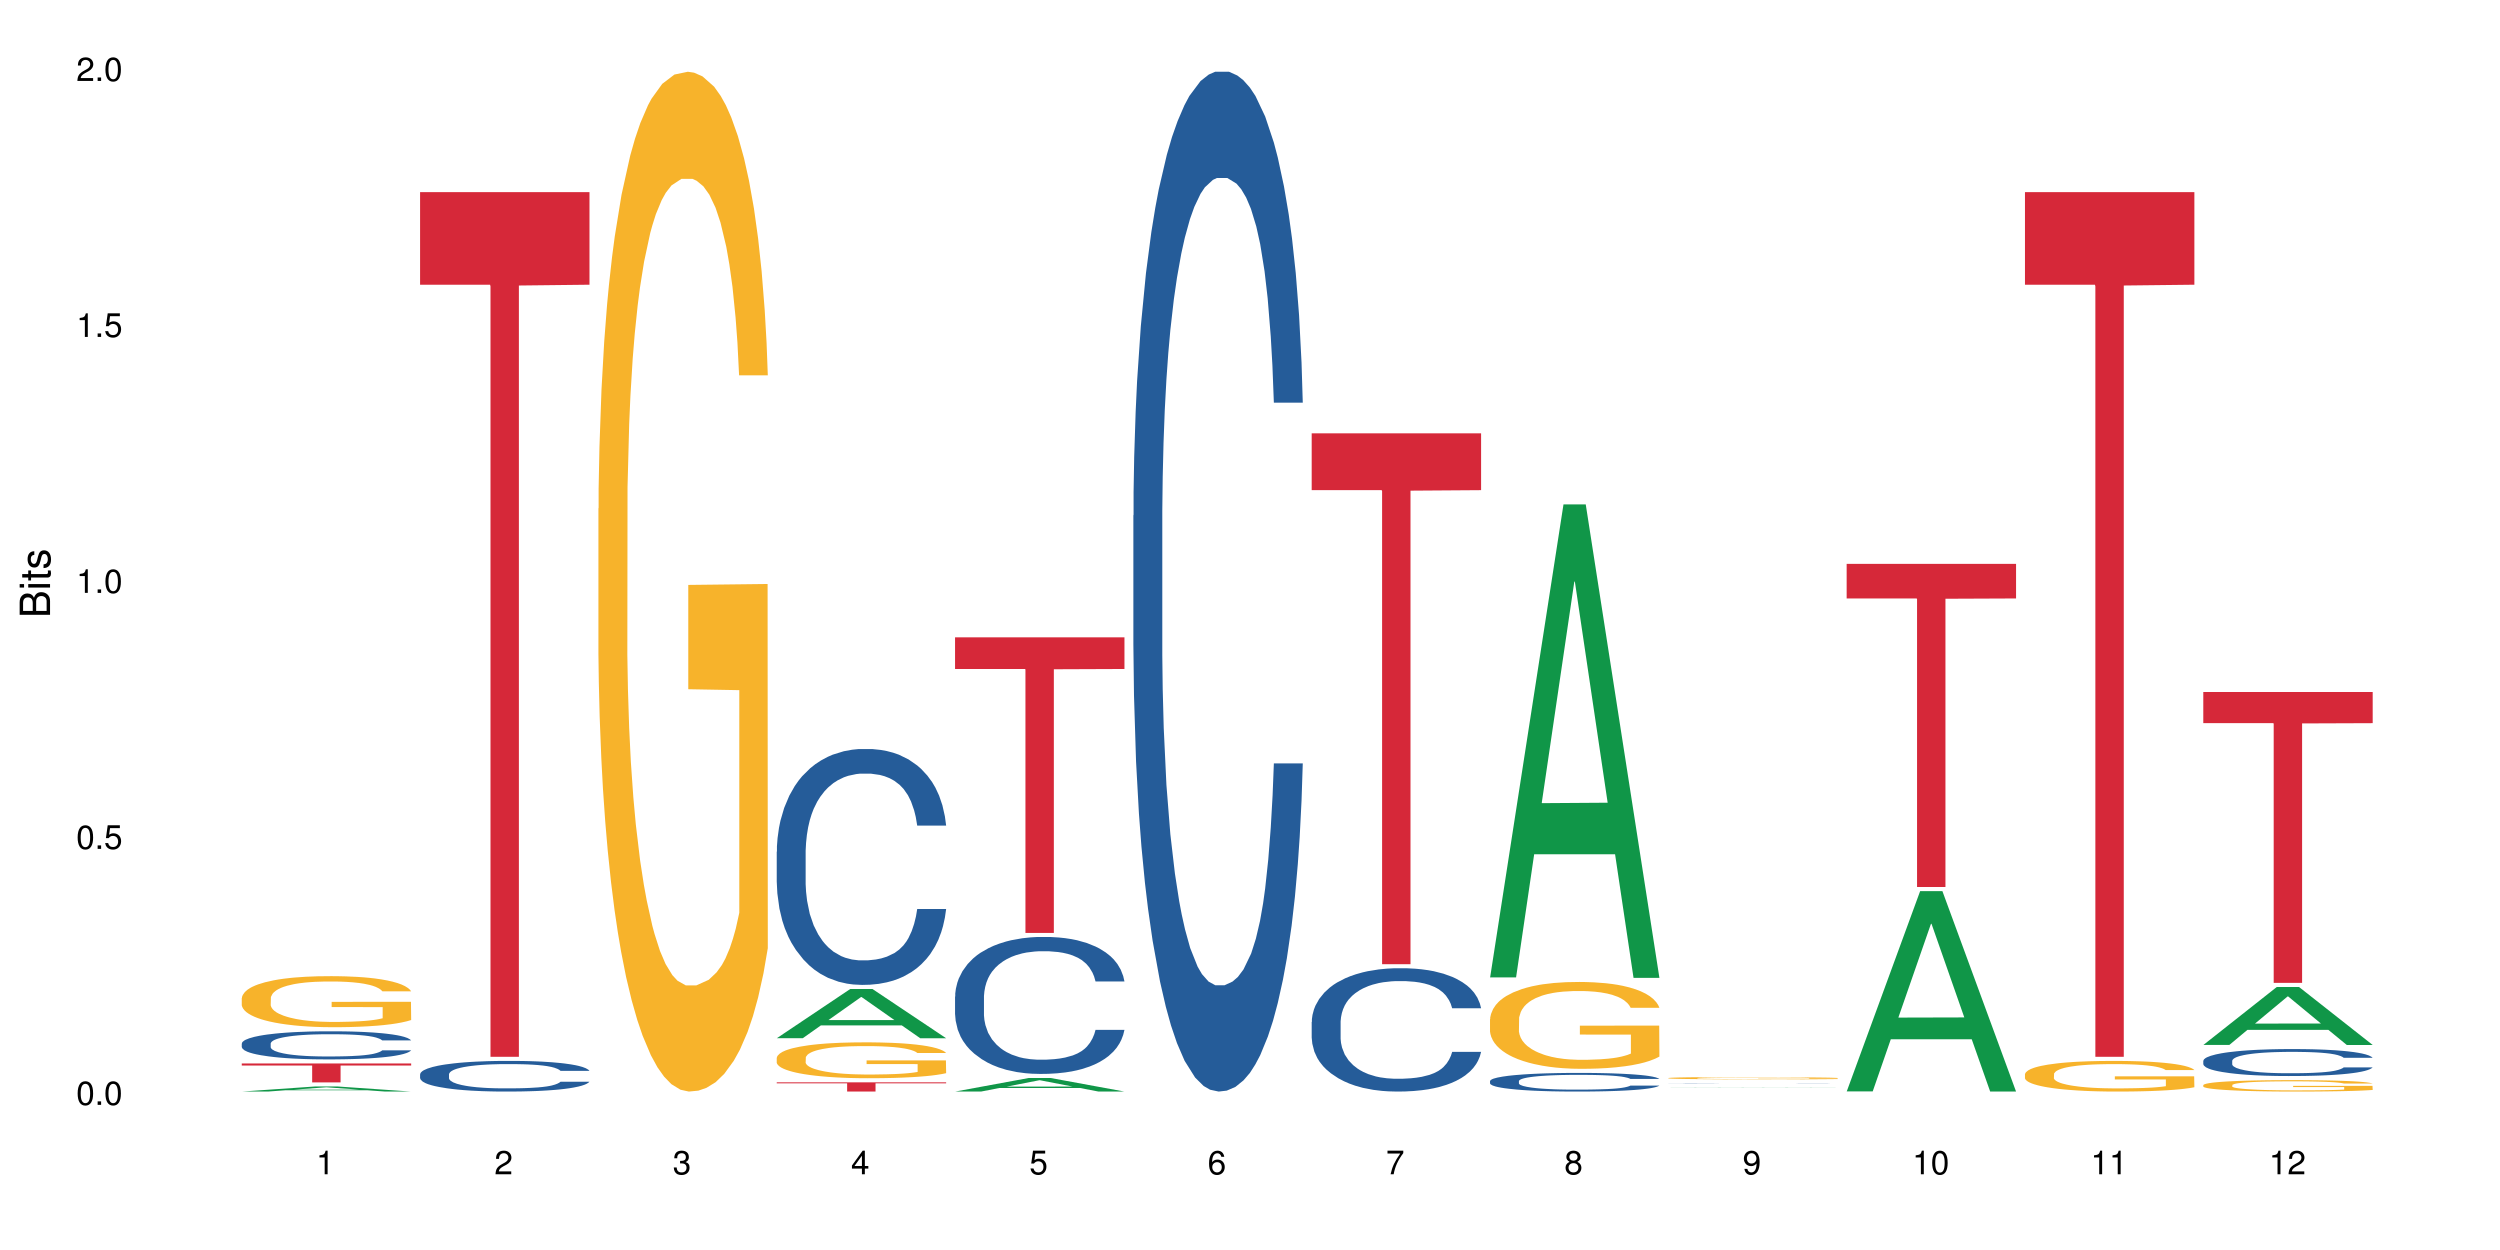 <?xml version="1.0" encoding="UTF-8"?>
<svg xmlns="http://www.w3.org/2000/svg" xmlns:xlink="http://www.w3.org/1999/xlink" width="720pt" height="360pt" viewBox="0 0 720 360" version="1.1">
<defs>
<g>
<symbol overflow="visible" id="glyph0-0">
<path style="stroke:none;" d=""/>
</symbol>
<symbol overflow="visible" id="glyph0-1">
<path style="stroke:none;" d="M 2.641 -6.797 C 2 -6.797 1.422 -6.531 1.078 -6.047 C 0.641 -5.453 0.406 -4.547 0.406 -3.297 C 0.406 -1 1.188 0.219 2.641 0.219 C 4.078 0.219 4.859 -1 4.859 -3.234 C 4.859 -4.562 4.656 -5.438 4.203 -6.047 C 3.844 -6.531 3.281 -6.797 2.641 -6.797 Z M 2.641 -6.047 C 3.547 -6.047 4 -5.125 4 -3.312 C 4 -1.375 3.562 -0.484 2.625 -0.484 C 1.734 -0.484 1.281 -1.422 1.281 -3.281 C 1.281 -5.141 1.734 -6.047 2.641 -6.047 Z M 2.641 -6.047 "/>
</symbol>
<symbol overflow="visible" id="glyph0-2">
<path style="stroke:none;" d="M 1.828 -1 L 0.828 -1 L 0.828 0 L 1.828 0 Z M 1.828 -1 "/>
</symbol>
<symbol overflow="visible" id="glyph0-3">
<path style="stroke:none;" d="M 4.562 -6.797 L 1.062 -6.797 L 0.547 -3.094 L 1.328 -3.094 C 1.719 -3.562 2.047 -3.734 2.578 -3.734 C 3.484 -3.734 4.062 -3.109 4.062 -2.094 C 4.062 -1.125 3.484 -0.531 2.578 -0.531 C 1.828 -0.531 1.375 -0.906 1.188 -1.672 L 0.328 -1.672 C 0.453 -1.109 0.547 -0.844 0.75 -0.594 C 1.125 -0.078 1.828 0.219 2.594 0.219 C 3.969 0.219 4.922 -0.781 4.922 -2.219 C 4.922 -3.562 4.031 -4.484 2.719 -4.484 C 2.25 -4.484 1.859 -4.359 1.469 -4.062 L 1.734 -5.969 L 4.562 -5.969 Z M 4.562 -6.797 "/>
</symbol>
<symbol overflow="visible" id="glyph0-4">
<path style="stroke:none;" d="M 2.484 -4.844 L 2.484 0 L 3.328 0 L 3.328 -6.797 L 2.766 -6.797 C 2.469 -5.75 2.281 -5.609 0.984 -5.453 L 0.984 -4.844 Z M 2.484 -4.844 "/>
</symbol>
<symbol overflow="visible" id="glyph0-5">
<path style="stroke:none;" d="M 4.859 -0.828 L 1.281 -0.828 C 1.359 -1.391 1.672 -1.75 2.5 -2.234 L 3.469 -2.75 C 4.406 -3.266 4.906 -3.969 4.906 -4.812 C 4.906 -5.375 4.672 -5.906 4.266 -6.266 C 3.859 -6.625 3.375 -6.797 2.719 -6.797 C 1.859 -6.797 1.219 -6.5 0.844 -5.922 C 0.609 -5.562 0.5 -5.125 0.484 -4.438 L 1.328 -4.438 C 1.359 -4.906 1.406 -5.188 1.531 -5.406 C 1.75 -5.812 2.188 -6.062 2.703 -6.062 C 3.469 -6.062 4.031 -5.516 4.031 -4.781 C 4.031 -4.25 3.719 -3.797 3.125 -3.438 L 2.234 -2.938 C 0.812 -2.141 0.406 -1.5 0.328 0 L 4.859 0 Z M 4.859 -0.828 "/>
</symbol>
<symbol overflow="visible" id="glyph0-6">
<path style="stroke:none;" d="M 2.125 -3.125 L 2.578 -3.125 C 3.516 -3.125 3.984 -2.703 3.984 -1.891 C 3.984 -1.031 3.469 -0.531 2.578 -0.531 C 1.656 -0.531 1.203 -0.984 1.156 -1.969 L 0.312 -1.969 C 0.344 -1.422 0.438 -1.078 0.609 -0.766 C 0.953 -0.109 1.625 0.219 2.547 0.219 C 3.953 0.219 4.859 -0.609 4.859 -1.906 C 4.859 -2.766 4.516 -3.25 3.703 -3.516 C 4.344 -3.766 4.656 -4.25 4.656 -4.938 C 4.656 -6.109 3.875 -6.797 2.578 -6.797 C 1.203 -6.797 0.484 -6.047 0.453 -4.609 L 1.297 -4.609 C 1.312 -5.016 1.344 -5.25 1.453 -5.453 C 1.641 -5.828 2.062 -6.062 2.594 -6.062 C 3.344 -6.062 3.797 -5.625 3.797 -4.906 C 3.797 -4.422 3.609 -4.141 3.25 -3.984 C 3.016 -3.891 2.719 -3.844 2.125 -3.844 Z M 2.125 -3.125 "/>
</symbol>
<symbol overflow="visible" id="glyph0-7">
<path style="stroke:none;" d="M 3.141 -1.625 L 3.141 0 L 3.984 0 L 3.984 -1.625 L 4.984 -1.625 L 4.984 -2.391 L 3.984 -2.391 L 3.984 -6.797 L 3.359 -6.797 L 0.266 -2.516 L 0.266 -1.625 Z M 3.141 -2.391 L 1 -2.391 L 3.141 -5.359 Z M 3.141 -2.391 "/>
</symbol>
<symbol overflow="visible" id="glyph0-8">
<path style="stroke:none;" d="M 4.781 -5.031 C 4.609 -6.141 3.891 -6.797 2.844 -6.797 C 2.094 -6.797 1.422 -6.438 1.031 -5.828 C 0.609 -5.172 0.406 -4.344 0.406 -3.094 C 0.406 -1.953 0.578 -1.234 0.984 -0.625 C 1.359 -0.078 1.953 0.219 2.703 0.219 C 3.984 0.219 4.922 -0.734 4.922 -2.078 C 4.922 -3.344 4.062 -4.234 2.844 -4.234 C 2.172 -4.234 1.641 -3.969 1.281 -3.469 C 1.281 -5.125 1.828 -6.047 2.797 -6.047 C 3.391 -6.047 3.797 -5.672 3.938 -5.031 Z M 2.734 -3.484 C 3.547 -3.484 4.062 -2.922 4.062 -2 C 4.062 -1.156 3.484 -0.531 2.703 -0.531 C 1.922 -0.531 1.328 -1.188 1.328 -2.047 C 1.328 -2.891 1.906 -3.484 2.734 -3.484 Z M 2.734 -3.484 "/>
</symbol>
<symbol overflow="visible" id="glyph0-9">
<path style="stroke:none;" d="M 4.984 -6.797 L 0.438 -6.797 L 0.438 -5.969 L 4.109 -5.969 C 2.5 -3.656 1.828 -2.234 1.328 0 L 2.219 0 C 2.594 -2.172 3.453 -4.047 4.984 -6.094 Z M 4.984 -6.797 "/>
</symbol>
<symbol overflow="visible" id="glyph0-10">
<path style="stroke:none;" d="M 3.75 -3.578 C 4.453 -4 4.688 -4.344 4.688 -4.984 C 4.688 -6.047 3.844 -6.797 2.641 -6.797 C 1.438 -6.797 0.594 -6.047 0.594 -4.984 C 0.594 -4.359 0.828 -4.016 1.516 -3.578 C 0.734 -3.203 0.359 -2.641 0.359 -1.891 C 0.359 -0.641 1.297 0.219 2.641 0.219 C 3.984 0.219 4.922 -0.641 4.922 -1.875 C 4.922 -2.641 4.531 -3.203 3.75 -3.578 Z M 2.641 -6.047 C 3.359 -6.047 3.812 -5.625 3.812 -4.969 C 3.812 -4.344 3.344 -3.922 2.641 -3.922 C 1.922 -3.922 1.453 -4.344 1.453 -4.984 C 1.453 -5.625 1.922 -6.047 2.641 -6.047 Z M 2.641 -3.203 C 3.484 -3.203 4.062 -2.672 4.062 -1.875 C 4.062 -1.062 3.484 -0.531 2.625 -0.531 C 1.797 -0.531 1.219 -1.078 1.219 -1.875 C 1.219 -2.672 1.797 -3.203 2.641 -3.203 Z M 2.641 -3.203 "/>
</symbol>
<symbol overflow="visible" id="glyph0-11">
<path style="stroke:none;" d="M 0.516 -1.547 C 0.672 -0.438 1.406 0.219 2.438 0.219 C 3.188 0.219 3.859 -0.141 4.266 -0.75 C 4.688 -1.406 4.891 -2.25 4.891 -3.484 C 4.891 -4.625 4.703 -5.359 4.312 -5.953 C 3.938 -6.5 3.344 -6.797 2.594 -6.797 C 1.297 -6.797 0.359 -5.844 0.359 -4.516 C 0.359 -3.25 1.234 -2.344 2.453 -2.344 C 3.094 -2.344 3.562 -2.578 4.016 -3.109 C 4 -1.453 3.469 -0.531 2.5 -0.531 C 1.906 -0.531 1.484 -0.906 1.359 -1.547 Z M 2.578 -6.062 C 3.375 -6.062 3.969 -5.406 3.969 -4.531 C 3.969 -3.688 3.375 -3.094 2.547 -3.094 C 1.734 -3.094 1.234 -3.672 1.234 -4.578 C 1.234 -5.438 1.797 -6.062 2.578 -6.062 Z M 2.578 -6.062 "/>
</symbol>
<symbol overflow="visible" id="glyph1-0">
<path style="stroke:none;" d=""/>
</symbol>
<symbol overflow="visible" id="glyph1-1">
<path style="stroke:none;" d="M 0 -0.953 L 0 -4.891 C 0 -5.719 -0.234 -6.344 -0.734 -6.797 C -1.188 -7.234 -1.812 -7.469 -2.5 -7.469 C -3.547 -7.469 -4.188 -7 -4.625 -5.875 C -4.984 -6.672 -5.641 -7.094 -6.531 -7.094 C -7.156 -7.094 -7.734 -6.859 -8.141 -6.391 C -8.562 -5.938 -8.75 -5.344 -8.75 -4.5 L -8.75 -0.953 Z M -4.984 -2.062 L -7.766 -2.062 L -7.766 -4.219 C -7.766 -4.844 -7.688 -5.203 -7.453 -5.5 C -7.219 -5.812 -6.859 -5.969 -6.375 -5.969 C -5.906 -5.969 -5.531 -5.812 -5.297 -5.5 C -5.062 -5.203 -4.984 -4.844 -4.984 -4.219 Z M -0.984 -2.062 L -4 -2.062 L -4 -4.781 C -4 -5.328 -3.859 -5.688 -3.578 -5.953 C -3.297 -6.219 -2.922 -6.359 -2.484 -6.359 C -2.062 -6.359 -1.688 -6.219 -1.406 -5.953 C -1.109 -5.688 -0.984 -5.328 -0.984 -4.781 Z M -0.984 -2.062 "/>
</symbol>
<symbol overflow="visible" id="glyph1-2">
<path style="stroke:none;" d="M -6.281 -1.797 L -6.281 -0.797 L 0 -0.797 L 0 -1.797 Z M -8.75 -1.797 L -8.75 -0.797 L -7.484 -0.797 L -7.484 -1.797 Z M -8.75 -1.797 "/>
</symbol>
<symbol overflow="visible" id="glyph1-3">
<path style="stroke:none;" d="M -6.281 -3.047 L -6.281 -2.016 L -8.016 -2.016 L -8.016 -1.016 L -6.281 -1.016 L -6.281 -0.172 L -5.469 -0.172 L -5.469 -1.016 L -0.719 -1.016 C -0.078 -1.016 0.281 -1.453 0.281 -2.234 C 0.281 -2.469 0.25 -2.719 0.188 -3.047 L -0.641 -3.047 C -0.609 -2.922 -0.594 -2.766 -0.594 -2.562 C -0.594 -2.141 -0.719 -2.016 -1.156 -2.016 L -5.469 -2.016 L -5.469 -3.047 Z M -6.281 -3.047 "/>
</symbol>
<symbol overflow="visible" id="glyph1-4">
<path style="stroke:none;" d="M -4.531 -5.25 C -5.766 -5.25 -6.469 -4.422 -6.469 -2.969 C -6.469 -1.516 -5.719 -0.562 -4.547 -0.562 C -3.562 -0.562 -3.094 -1.062 -2.734 -2.562 L -2.516 -3.484 C -2.344 -4.188 -2.094 -4.469 -1.625 -4.469 C -1.047 -4.469 -0.641 -3.875 -0.641 -3 C -0.641 -2.453 -0.797 -2 -1.062 -1.75 C -1.25 -1.594 -1.422 -1.531 -1.875 -1.469 L -1.875 -0.406 C -0.422 -0.453 0.281 -1.266 0.281 -2.922 C 0.281 -4.5 -0.5 -5.516 -1.719 -5.516 C -2.656 -5.516 -3.172 -4.984 -3.469 -3.734 L -3.703 -2.766 C -3.891 -1.953 -4.156 -1.609 -4.594 -1.609 C -5.172 -1.609 -5.547 -2.125 -5.547 -2.938 C -5.547 -3.75 -5.203 -4.172 -4.531 -4.203 Z M -4.531 -5.25 "/>
</symbol>
</g>
</defs>
<g id="surface71257">
<rect x="0" y="0" width="720" height="360" style="fill:rgb(100%,100%,100%);fill-opacity:1;stroke:none;"/>
<path style=" stroke:none;fill-rule:nonzero;fill:rgb(6.275%,58.824%,28.235%);fill-opacity:1;" d="M 69.629 314.371 L 69.68 314.367 L 90.793 312.902 L 97.203 312.902 L 118.418 314.371 L 110.965 314.371 L 105.648 313.988 L 82.348 313.988 L 77.137 314.371 L 69.629 314.371 L 84.59 313.828 L 103.512 313.828 L 94.074 313.141 L 93.973 313.141 L 93.867 313.145 L 84.535 313.828 L 84.59 313.828 Z M 69.629 314.371 "/>
<path style=" stroke:none;fill-rule:nonzero;fill:rgb(14.51%,36.078%,60%);fill-opacity:1;" d="M 69.629 300.535 L 69.688 300.527 L 69.688 300.352 L 69.867 300.07 L 70.285 299.715 L 70.699 299.473 L 71.77 299.035 L 73.258 298.613 L 74.805 298.289 L 75.938 298.098 L 76.949 297.949 L 79.27 297.676 L 80.754 297.535 L 82.363 297.41 L 84.324 297.285 L 85.754 297.211 L 88.965 297.09 L 91.348 297.039 L 93.191 297.016 L 97.176 297.016 L 99.559 297.047 L 101.281 297.082 L 103.188 297.145 L 104.793 297.211 L 107.59 297.371 L 110.09 297.578 L 111.219 297.699 L 113.004 297.926 L 114.371 298.148 L 115.324 298.34 L 116.395 298.613 L 117.348 298.945 L 118.062 299.324 L 118.418 299.641 L 110.09 299.641 L 109.672 299.348 L 109.195 299.117 L 108.305 298.812 L 107.41 298.598 L 106.16 298.387 L 105.031 298.246 L 103.484 298.105 L 102.117 298.016 L 100.688 297.949 L 99.32 297.906 L 96.699 297.859 L 93.668 297.859 L 92.535 297.875 L 90.215 297.934 L 88.965 297.984 L 87.18 298.09 L 85.934 298.184 L 84.445 298.332 L 83.434 298.457 L 82.184 298.652 L 81.289 298.82 L 80.281 299.066 L 79.684 299.25 L 79.148 299.457 L 78.672 299.699 L 78.316 299.961 L 78.078 300.234 L 77.961 300.5 L 77.961 301.645 L 78.078 301.91 L 78.375 302.223 L 79.148 302.672 L 80.281 303.062 L 81.59 303.375 L 82.84 303.598 L 83.551 303.699 L 84.504 303.816 L 85.992 303.965 L 88.133 304.113 L 89.383 304.172 L 91.285 304.23 L 93.25 304.262 L 95.867 304.262 L 98.188 304.23 L 99.734 304.195 L 101.344 304.137 L 103.543 304.012 L 104.91 303.891 L 106.102 303.75 L 106.996 303.609 L 107.59 303.492 L 108.48 303.262 L 109.195 303.012 L 109.73 302.754 L 110.09 302.504 L 118.418 302.504 L 118.062 302.797 L 117.523 303.086 L 116.988 303.301 L 116.156 303.559 L 115.203 303.789 L 113.836 304.047 L 112.707 304.219 L 111.219 304.402 L 109.852 304.543 L 108.363 304.668 L 106.16 304.816 L 104.734 304.891 L 103.188 304.957 L 101.344 305.016 L 99.02 305.066 L 96.523 305.098 L 94.203 305.105 L 91.703 305.09 L 89.859 305.059 L 87.418 304.992 L 84.387 304.859 L 82.184 304.719 L 80.457 304.578 L 78.969 304.43 L 77.305 304.23 L 75.164 303.906 L 73.855 303.656 L 72.961 303.449 L 71.949 303.16 L 71.234 302.902 L 70.402 302.488 L 69.809 301.961 L 69.629 301.555 Z M 69.629 300.535 "/>
<path style=" stroke:none;fill-rule:nonzero;fill:rgb(96.863%,70.196%,16.863%);fill-opacity:1;" d="M 69.629 287.43 L 69.688 287.418 L 69.688 287.148 L 69.926 286.543 L 70.523 285.711 L 71.297 285.027 L 72.129 284.488 L 72.664 284.207 L 73.555 283.805 L 74.328 283.508 L 76.293 282.906 L 78.793 282.34 L 80.16 282.098 L 81.707 281.871 L 83.91 281.617 L 84.922 281.523 L 88.016 281.309 L 91.523 281.172 L 95.391 281.133 L 97.176 281.145 L 99.617 281.199 L 102.949 281.348 L 104.852 281.48 L 106.34 281.617 L 107.887 281.789 L 109.789 282.059 L 111.574 282.383 L 113.004 282.703 L 114.43 283.105 L 115.621 283.535 L 116.633 284.008 L 117.523 284.57 L 118.062 285.039 L 118.418 285.512 L 110.148 285.512 L 109.672 285.039 L 109.137 284.676 L 108.242 284.234 L 107.352 283.91 L 106.457 283.656 L 104.793 283.309 L 103.363 283.094 L 101.578 282.906 L 99.855 282.785 L 97.891 282.703 L 96.699 282.676 L 93.547 282.676 L 90.691 282.77 L 89.027 282.879 L 87.836 282.984 L 86.168 283.188 L 85.16 283.348 L 84.562 283.457 L 82.777 283.871 L 81.59 284.246 L 80.934 284.504 L 80.102 284.906 L 79.508 285.27 L 78.852 285.805 L 78.496 286.207 L 78.02 287.121 L 77.961 289.539 L 78.137 290.051 L 78.496 290.602 L 78.969 291.082 L 79.684 291.594 L 80.398 291.984 L 81.648 292.508 L 82.719 292.855 L 83.551 293.086 L 85.16 293.449 L 85.812 293.566 L 87.359 293.809 L 88.965 293.996 L 90.93 294.16 L 92.418 294.238 L 94.797 294.309 L 97.832 294.309 L 101.402 294.227 L 103.664 294.117 L 105.211 294.012 L 106.219 293.918 L 107.469 293.77 L 108.363 293.637 L 109.195 293.488 L 110.207 293.258 L 110.207 290.051 L 95.512 290.035 L 95.512 288.531 L 118.359 288.52 L 118.418 293.77 L 117.168 294.133 L 115.621 294.48 L 114.133 294.75 L 112.586 294.977 L 110.387 295.234 L 108.602 295.395 L 105.863 295.582 L 103.363 295.703 L 100.746 295.785 L 98.426 295.824 L 95.691 295.836 L 93.25 295.812 L 90.633 295.73 L 88.551 295.621 L 86.645 295.488 L 84.742 295.312 L 82.363 295.031 L 80.816 294.805 L 79.207 294.523 L 77.602 294.188 L 76.176 293.824 L 75.223 293.543 L 74.27 293.219 L 73.258 292.816 L 72.309 292.359 L 71.594 291.941 L 70.938 291.473 L 70.461 291.031 L 69.988 290.426 L 69.75 289.941 L 69.629 289.527 Z M 69.629 287.43 "/>
<path style=" stroke:none;fill-rule:nonzero;fill:rgb(83.922%,15.686%,22.353%);fill-opacity:1;" d="M 69.629 306.285 L 118.418 306.285 L 118.418 306.867 L 98.086 306.871 L 98.086 311.723 L 89.902 311.723 L 89.902 306.875 L 89.785 306.867 L 69.629 306.867 Z M 69.629 306.285 "/>
<path style=" stroke:none;fill-rule:nonzero;fill:rgb(14.51%,36.078%,60%);fill-opacity:1;" d="M 120.984 309.383 L 121.047 309.375 L 121.047 309.184 L 121.223 308.875 L 121.641 308.488 L 122.055 308.223 L 123.129 307.746 L 124.613 307.285 L 126.16 306.93 L 127.293 306.719 L 128.305 306.559 L 130.625 306.262 L 132.113 306.105 L 133.719 305.969 L 135.684 305.832 L 137.109 305.754 L 140.324 305.621 L 142.703 305.566 L 144.547 305.543 L 148.535 305.543 L 150.914 305.574 L 152.637 305.613 L 154.543 305.68 L 156.148 305.754 L 158.945 305.93 L 161.445 306.156 L 162.574 306.285 L 164.359 306.535 L 165.727 306.777 L 166.68 306.988 L 167.75 307.285 L 168.703 307.648 L 169.418 308.059 L 169.773 308.406 L 161.445 308.406 L 161.027 308.086 L 160.551 307.836 L 159.66 307.504 L 158.766 307.27 L 157.516 307.035 L 156.387 306.883 L 154.84 306.727 L 153.473 306.633 L 152.043 306.559 L 150.676 306.512 L 148.059 306.461 L 145.023 306.461 L 143.891 306.477 L 141.57 306.543 L 140.324 306.598 L 138.539 306.711 L 137.289 306.816 L 135.801 306.98 L 134.789 307.117 L 133.539 307.324 L 132.648 307.512 L 131.637 307.777 L 131.039 307.98 L 130.504 308.207 L 130.031 308.473 L 129.672 308.754 L 129.434 309.051 L 129.316 309.344 L 129.316 310.594 L 129.434 310.883 L 129.73 311.223 L 130.504 311.715 L 131.637 312.145 L 132.945 312.48 L 134.195 312.723 L 134.906 312.836 L 135.859 312.965 L 137.348 313.129 L 139.488 313.289 L 140.738 313.355 L 142.645 313.418 L 144.605 313.449 L 147.223 313.449 L 149.543 313.418 L 151.09 313.379 L 152.699 313.312 L 154.898 313.176 L 156.27 313.047 L 157.457 312.895 L 158.352 312.742 L 158.945 312.613 L 159.84 312.359 L 160.551 312.086 L 161.086 311.805 L 161.445 311.531 L 169.773 311.531 L 169.418 311.852 L 168.883 312.168 L 168.348 312.402 L 167.512 312.684 L 166.562 312.934 L 165.191 313.215 L 164.062 313.402 L 162.574 313.605 L 161.207 313.758 L 159.719 313.895 L 157.516 314.055 L 156.09 314.137 L 154.543 314.211 L 152.699 314.273 L 150.379 314.332 L 147.879 314.363 L 145.559 314.371 L 143.059 314.355 L 141.215 314.32 L 138.777 314.25 L 135.742 314.105 L 133.539 313.949 L 131.812 313.797 L 130.328 313.637 L 128.66 313.418 L 126.52 313.062 L 125.211 312.789 L 124.316 312.562 L 123.305 312.25 L 122.594 311.965 L 121.758 311.516 L 121.164 310.941 L 120.984 310.496 Z M 120.984 309.383 "/>
<path style=" stroke:none;fill-rule:nonzero;fill:rgb(83.922%,15.686%,22.353%);fill-opacity:1;" d="M 120.984 55.34 L 169.773 55.34 L 169.773 81.996 L 149.441 82.23 L 149.441 304.363 L 141.262 304.363 L 141.262 82.465 L 141.141 81.996 L 120.984 81.996 Z M 120.984 55.34 "/>
<path style=" stroke:none;fill-rule:nonzero;fill:rgb(96.863%,70.196%,16.863%);fill-opacity:1;" d="M 172.344 146.461 L 172.402 146.191 L 172.402 140.828 L 172.641 128.758 L 173.234 112.129 L 174.008 98.449 L 174.84 87.719 L 175.375 82.086 L 176.27 74.039 L 177.043 68.141 L 179.004 56.07 L 181.504 44.805 L 182.875 39.977 L 184.422 35.414 L 186.621 30.32 L 187.633 28.441 L 190.727 24.148 L 194.238 21.469 L 198.105 20.664 L 199.891 20.93 L 202.328 22.004 L 205.66 24.953 L 207.566 27.637 L 209.051 30.32 L 210.598 33.805 L 212.504 39.172 L 214.289 45.609 L 215.715 52.047 L 217.145 60.094 L 218.336 68.676 L 219.344 78.062 L 220.238 89.328 L 220.773 98.715 L 221.129 108.105 L 212.859 108.105 L 212.383 98.715 L 211.848 91.477 L 210.957 82.625 L 210.062 76.188 L 209.172 71.09 L 207.504 64.117 L 206.078 59.824 L 204.293 56.07 L 202.566 53.656 L 200.605 52.047 L 199.414 51.508 L 196.262 51.508 L 193.402 53.387 L 191.738 55.531 L 190.547 57.68 L 188.883 61.703 L 187.871 64.922 L 187.277 67.066 L 185.492 75.383 L 184.301 82.891 L 183.648 87.988 L 182.812 96.035 L 182.219 103.277 L 181.562 114.004 L 181.207 122.051 L 180.73 140.293 L 180.672 188.574 L 180.852 198.766 L 181.207 209.762 L 181.684 219.418 L 182.398 229.609 L 183.109 237.391 L 184.359 247.852 L 185.43 254.824 L 186.266 259.383 L 187.871 266.625 L 188.527 269.039 L 190.074 273.867 L 191.68 277.625 L 193.641 280.844 L 195.129 282.453 L 197.508 283.793 L 200.543 283.793 L 204.113 282.184 L 206.375 280.039 L 207.922 277.891 L 208.934 276.016 L 210.184 273.062 L 211.074 270.383 L 211.906 267.43 L 212.918 262.871 L 212.918 198.766 L 198.223 198.496 L 198.223 168.457 L 221.07 168.188 L 221.129 273.062 L 219.883 280.305 L 218.336 287.281 L 216.848 292.645 L 215.301 297.203 L 213.098 302.301 L 211.312 305.52 L 208.578 309.273 L 206.078 311.688 L 203.461 313.297 L 201.141 314.102 L 198.402 314.371 L 195.961 313.836 L 193.344 312.227 L 191.262 310.078 L 189.359 307.398 L 187.453 303.91 L 185.074 298.277 L 183.527 293.719 L 181.922 288.086 L 180.316 281.379 L 178.887 274.137 L 177.934 268.504 L 176.984 262.066 L 175.973 254.02 L 175.02 244.898 L 174.305 236.586 L 173.652 227.195 L 173.176 218.344 L 172.699 206.277 L 172.461 196.621 L 172.344 188.305 Z M 172.344 146.461 "/>
<path style=" stroke:none;fill-rule:nonzero;fill:rgb(6.275%,58.824%,28.235%);fill-opacity:1;" d="M 223.699 299 L 223.75 298.988 L 244.859 284.836 L 251.273 284.836 L 272.488 299.016 L 265.031 299.016 L 259.715 295.312 L 236.418 295.312 L 231.203 299 L 223.699 299 L 238.656 293.781 L 257.578 293.77 L 248.145 287.152 L 248.039 287.141 L 247.938 287.18 L 238.605 293.77 L 238.656 293.781 Z M 223.699 299 "/>
<path style=" stroke:none;fill-rule:nonzero;fill:rgb(14.51%,36.078%,60%);fill-opacity:1;" d="M 223.699 245.285 L 223.758 245.223 L 223.758 243.734 L 223.938 241.375 L 224.352 238.395 L 224.77 236.344 L 225.84 232.68 L 227.328 229.141 L 228.875 226.41 L 230.004 224.797 L 231.016 223.555 L 233.336 221.258 L 234.824 220.078 L 236.43 219.02 L 238.395 217.965 L 239.82 217.344 L 243.035 216.352 L 245.414 215.918 L 247.258 215.73 L 251.246 215.73 L 253.625 215.98 L 255.352 216.289 L 257.254 216.785 L 258.863 217.344 L 261.656 218.711 L 264.156 220.449 L 265.289 221.441 L 267.074 223.367 L 268.441 225.23 L 269.395 226.844 L 270.465 229.141 L 271.414 231.938 L 272.129 235.102 L 272.488 237.773 L 264.156 237.773 L 263.742 235.289 L 263.266 233.363 L 262.371 230.816 L 261.48 229.016 L 260.23 227.219 L 259.102 226.039 L 257.551 224.859 L 256.184 224.113 L 254.758 223.555 L 253.387 223.18 L 250.77 222.809 L 247.734 222.809 L 246.605 222.934 L 244.285 223.43 L 243.035 223.863 L 241.25 224.734 L 240 225.539 L 238.512 226.781 L 237.5 227.836 L 236.254 229.453 L 235.359 230.879 L 234.348 232.93 L 233.754 234.48 L 233.219 236.219 L 232.742 238.27 L 232.387 240.441 L 232.148 242.738 L 232.027 244.977 L 232.027 254.598 L 232.148 256.832 L 232.445 259.441 L 233.219 263.23 L 234.348 266.52 L 235.656 269.129 L 236.906 270.992 L 237.621 271.859 L 238.574 272.852 L 240.059 274.094 L 242.203 275.336 L 243.453 275.832 L 245.355 276.332 L 247.32 276.578 L 249.938 276.578 L 252.258 276.332 L 253.805 276.02 L 255.41 275.523 L 257.613 274.469 L 258.98 273.473 L 260.172 272.293 L 261.062 271.113 L 261.656 270.121 L 262.551 268.195 L 263.266 266.086 L 263.801 263.914 L 264.156 261.801 L 272.488 261.801 L 272.129 264.285 L 271.594 266.707 L 271.059 268.508 L 270.227 270.68 L 269.273 272.605 L 267.906 274.777 L 266.773 276.207 L 265.289 277.758 L 263.918 278.938 L 262.43 279.992 L 260.23 281.234 L 258.801 281.855 L 257.254 282.414 L 255.41 282.91 L 253.09 283.348 L 250.59 283.594 L 248.27 283.656 L 245.773 283.531 L 243.926 283.285 L 241.488 282.727 L 238.453 281.609 L 236.254 280.43 L 234.527 279.25 L 233.039 278.008 L 231.375 276.332 L 229.23 273.598 L 227.922 271.488 L 227.031 269.75 L 226.02 267.328 L 225.305 265.152 L 224.473 261.676 L 223.875 257.27 L 223.699 253.855 Z M 223.699 245.285 "/>
<path style=" stroke:none;fill-rule:nonzero;fill:rgb(96.863%,70.196%,16.863%);fill-opacity:1;" d="M 223.699 304.621 L 223.758 304.613 L 223.758 304.422 L 223.996 304 L 224.59 303.414 L 225.363 302.93 L 226.195 302.555 L 226.734 302.355 L 227.625 302.07 L 228.398 301.863 L 230.363 301.441 L 232.859 301.043 L 234.23 300.875 L 235.777 300.711 L 237.977 300.531 L 238.988 300.469 L 242.082 300.316 L 245.594 300.223 L 249.461 300.191 L 251.246 300.203 L 253.684 300.242 L 257.016 300.344 L 258.922 300.438 L 260.41 300.531 L 261.957 300.656 L 263.859 300.844 L 265.645 301.07 L 267.074 301.297 L 268.5 301.582 L 269.691 301.883 L 270.703 302.215 L 271.594 302.609 L 272.129 302.941 L 272.488 303.27 L 264.215 303.27 L 263.742 302.941 L 263.203 302.688 L 262.312 302.375 L 261.422 302.148 L 260.527 301.969 L 258.863 301.723 L 257.434 301.57 L 255.648 301.441 L 253.922 301.355 L 251.961 301.297 L 250.77 301.277 L 247.617 301.277 L 244.762 301.344 L 243.094 301.422 L 241.906 301.496 L 240.238 301.637 L 239.227 301.75 L 238.633 301.828 L 236.848 302.121 L 235.656 302.383 L 235.004 302.562 L 234.168 302.848 L 233.574 303.102 L 232.922 303.48 L 232.562 303.762 L 232.086 304.402 L 232.027 306.102 L 232.207 306.461 L 232.562 306.848 L 233.039 307.188 L 233.754 307.547 L 234.469 307.82 L 235.719 308.191 L 236.789 308.434 L 237.621 308.598 L 239.227 308.852 L 239.883 308.938 L 241.43 309.105 L 243.035 309.238 L 245 309.352 L 246.484 309.406 L 248.867 309.457 L 251.898 309.457 L 255.469 309.398 L 257.73 309.324 L 259.277 309.246 L 260.289 309.18 L 261.539 309.078 L 262.43 308.984 L 263.266 308.879 L 264.277 308.719 L 264.277 306.461 L 249.578 306.453 L 249.578 305.395 L 272.426 305.387 L 272.488 309.078 L 271.238 309.332 L 269.691 309.578 L 268.203 309.766 L 266.656 309.926 L 264.453 310.105 L 262.668 310.219 L 259.934 310.352 L 257.434 310.438 L 254.816 310.492 L 252.496 310.523 L 249.758 310.531 L 247.32 310.512 L 244.699 310.457 L 242.617 310.379 L 240.715 310.285 L 238.812 310.164 L 236.43 309.965 L 234.883 309.805 L 233.277 309.605 L 231.672 309.371 L 230.242 309.117 L 229.293 308.918 L 228.34 308.691 L 227.328 308.406 L 226.375 308.086 L 225.66 307.793 L 225.008 307.465 L 224.531 307.152 L 224.055 306.727 L 223.816 306.387 L 223.699 306.094 Z M 223.699 304.621 "/>
<path style=" stroke:none;fill-rule:nonzero;fill:rgb(83.922%,15.686%,22.353%);fill-opacity:1;" d="M 223.699 311.711 L 272.488 311.711 L 272.488 311.996 L 252.152 312 L 252.152 314.371 L 243.973 314.371 L 243.973 312 L 243.855 311.996 L 223.699 311.996 Z M 223.699 311.711 "/>
<path style=" stroke:none;fill-rule:nonzero;fill:rgb(6.275%,58.824%,28.235%);fill-opacity:1;" d="M 275.055 314.367 L 275.105 314.363 L 296.219 310.473 L 302.629 310.473 L 323.844 314.371 L 316.391 314.371 L 311.074 313.352 L 287.773 313.352 L 282.559 314.367 L 275.055 314.367 L 290.016 312.934 L 308.934 312.93 L 299.5 311.109 L 299.398 311.105 L 299.293 311.117 L 289.961 312.93 L 290.016 312.934 Z M 275.055 314.367 "/>
<path style=" stroke:none;fill-rule:nonzero;fill:rgb(14.51%,36.078%,60%);fill-opacity:1;" d="M 275.055 287.02 L 275.113 286.98 L 275.113 286.117 L 275.293 284.746 L 275.711 283.016 L 276.125 281.828 L 277.195 279.699 L 278.684 277.645 L 280.23 276.059 L 281.359 275.121 L 282.371 274.402 L 284.691 273.07 L 286.18 272.383 L 287.789 271.77 L 289.75 271.156 L 291.18 270.797 L 294.391 270.223 L 296.77 269.969 L 298.617 269.859 L 302.602 269.859 L 304.98 270.004 L 306.707 270.184 L 308.613 270.473 L 310.219 270.797 L 313.016 271.59 L 315.512 272.602 L 316.645 273.176 L 318.43 274.293 L 319.797 275.375 L 320.75 276.312 L 321.82 277.645 L 322.773 279.27 L 323.484 281.105 L 323.844 282.656 L 315.512 282.656 L 315.098 281.215 L 314.621 280.098 L 313.727 278.621 L 312.836 277.574 L 311.586 276.527 L 310.457 275.844 L 308.91 275.16 L 307.539 274.727 L 306.113 274.402 L 304.742 274.188 L 302.125 273.969 L 299.09 273.969 L 297.961 274.043 L 295.641 274.328 L 294.391 274.582 L 292.605 275.086 L 291.355 275.555 L 289.871 276.277 L 288.859 276.891 L 287.609 277.828 L 286.715 278.656 L 285.703 279.844 L 285.109 280.746 L 284.574 281.754 L 284.098 282.945 L 283.742 284.207 L 283.504 285.539 L 283.383 286.836 L 283.383 292.426 L 283.504 293.723 L 283.801 295.234 L 284.574 297.434 L 285.703 299.344 L 287.012 300.859 L 288.262 301.941 L 288.977 302.445 L 289.93 303.023 L 291.418 303.742 L 293.559 304.465 L 294.809 304.754 L 296.711 305.039 L 298.676 305.184 L 301.293 305.184 L 303.613 305.039 L 305.16 304.859 L 306.766 304.57 L 308.969 303.961 L 310.336 303.383 L 311.527 302.699 L 312.418 302.012 L 313.016 301.438 L 313.906 300.32 L 314.621 299.094 L 315.156 297.832 L 315.512 296.605 L 323.844 296.605 L 323.484 298.047 L 322.949 299.453 L 322.414 300.5 L 321.582 301.762 L 320.629 302.879 L 319.262 304.141 L 318.133 304.969 L 316.645 305.871 L 315.273 306.555 L 313.789 307.168 L 311.586 307.887 L 310.16 308.25 L 308.613 308.574 L 306.766 308.863 L 304.445 309.113 L 301.949 309.258 L 299.629 309.293 L 297.129 309.223 L 295.285 309.078 L 292.844 308.754 L 289.809 308.105 L 287.609 307.418 L 285.883 306.734 L 284.395 306.016 L 282.73 305.039 L 280.586 303.453 L 279.277 302.23 L 278.387 301.219 L 277.375 299.812 L 276.66 298.551 L 275.828 296.535 L 275.234 293.977 L 275.055 291.992 Z M 275.055 287.02 "/>
<path style=" stroke:none;fill-rule:nonzero;fill:rgb(83.922%,15.686%,22.353%);fill-opacity:1;" d="M 275.055 183.559 L 323.844 183.559 L 323.844 192.668 L 303.508 192.75 L 303.508 268.68 L 295.328 268.68 L 295.328 192.828 L 295.211 192.668 L 275.055 192.668 Z M 275.055 183.559 "/>
<path style=" stroke:none;fill-rule:nonzero;fill:rgb(14.51%,36.078%,60%);fill-opacity:1;" d="M 326.41 148.457 L 326.469 148.188 L 326.469 141.742 L 326.648 131.543 L 327.066 118.656 L 327.48 109.797 L 328.555 93.957 L 330.039 78.652 L 331.586 66.84 L 332.719 59.859 L 333.73 54.492 L 336.051 44.559 L 337.535 39.457 L 339.145 34.891 L 341.105 30.328 L 342.535 27.645 L 345.746 23.348 L 348.129 21.469 L 349.973 20.664 L 353.957 20.664 L 356.34 21.738 L 358.062 23.078 L 359.969 25.227 L 361.574 27.645 L 364.371 33.551 L 366.871 41.066 L 368 45.363 L 369.785 53.684 L 371.152 61.738 L 372.105 68.719 L 373.176 78.652 L 374.129 90.734 L 374.844 104.426 L 375.199 115.969 L 366.871 115.969 L 366.453 105.23 L 365.977 96.91 L 365.086 85.902 L 364.191 78.117 L 362.941 70.332 L 361.812 65.23 L 360.266 60.129 L 358.898 56.906 L 357.469 54.492 L 356.102 52.879 L 353.484 51.27 L 350.449 51.27 L 349.316 51.805 L 346.996 53.953 L 345.746 55.832 L 343.961 59.59 L 342.715 63.082 L 341.227 68.449 L 340.215 73.016 L 338.965 79.996 L 338.074 86.172 L 337.062 95.031 L 336.465 101.742 L 335.93 109.258 L 335.453 118.117 L 335.098 127.516 L 334.859 137.449 L 334.742 147.113 L 334.742 188.727 L 334.859 198.391 L 335.156 209.668 L 335.93 226.043 L 337.062 240.273 L 338.371 251.547 L 339.621 259.602 L 340.332 263.359 L 341.285 267.656 L 342.773 273.027 L 344.914 278.395 L 346.164 280.543 L 348.066 282.691 L 350.031 283.766 L 352.648 283.766 L 354.969 282.691 L 356.516 281.348 L 358.125 279.199 L 360.324 274.637 L 361.691 270.34 L 362.883 265.242 L 363.777 260.141 L 364.371 255.844 L 365.262 247.52 L 365.977 238.395 L 366.512 228.996 L 366.871 219.867 L 375.199 219.867 L 374.844 230.609 L 374.309 241.078 L 373.77 248.863 L 372.938 258.262 L 371.988 266.582 L 370.617 275.98 L 369.488 282.152 L 368 288.867 L 366.633 293.969 L 365.145 298.531 L 362.941 303.898 L 361.516 306.586 L 359.969 309 L 358.125 311.148 L 355.805 313.027 L 353.305 314.102 L 350.984 314.371 L 348.484 313.832 L 346.641 312.762 L 344.199 310.344 L 341.168 305.512 L 338.965 300.41 L 337.238 295.309 L 335.754 289.941 L 334.086 282.691 L 331.945 270.879 L 330.637 261.75 L 329.742 254.234 L 328.73 243.762 L 328.016 234.367 L 327.184 219.332 L 326.59 200.27 L 326.41 185.504 Z M 326.41 148.457 "/>
<path style=" stroke:none;fill-rule:nonzero;fill:rgb(14.51%,36.078%,60%);fill-opacity:1;" d="M 377.766 294.316 L 377.828 294.281 L 377.828 293.504 L 378.004 292.27 L 378.422 290.711 L 378.84 289.641 L 379.91 287.727 L 381.395 285.879 L 382.945 284.449 L 384.074 283.605 L 385.086 282.957 L 387.406 281.754 L 388.895 281.141 L 390.5 280.586 L 392.465 280.035 L 393.891 279.711 L 397.105 279.191 L 399.484 278.965 L 401.328 278.867 L 405.316 278.867 L 407.695 278.996 L 409.422 279.16 L 411.324 279.418 L 412.93 279.711 L 415.727 280.426 L 418.227 281.332 L 419.355 281.852 L 421.141 282.859 L 422.508 283.832 L 423.461 284.676 L 424.531 285.879 L 425.484 287.336 L 426.199 288.992 L 426.555 290.387 L 418.227 290.387 L 417.809 289.09 L 417.332 288.082 L 416.441 286.754 L 415.547 285.812 L 414.301 284.871 L 413.168 284.254 L 411.621 283.637 L 410.254 283.25 L 408.824 282.957 L 407.457 282.762 L 404.84 282.566 L 401.805 282.566 L 400.676 282.633 L 398.352 282.891 L 397.105 283.117 L 395.32 283.574 L 394.07 283.996 L 392.582 284.645 L 391.57 285.195 L 390.32 286.039 L 389.43 286.785 L 388.418 287.855 L 387.824 288.668 L 387.285 289.578 L 386.812 290.648 L 386.453 291.785 L 386.215 292.984 L 386.098 294.152 L 386.098 299.184 L 386.215 300.352 L 386.512 301.715 L 387.285 303.695 L 388.418 305.414 L 389.727 306.777 L 390.977 307.75 L 391.691 308.203 L 392.641 308.723 L 394.129 309.371 L 396.27 310.023 L 397.52 310.281 L 399.426 310.543 L 401.387 310.672 L 404.004 310.672 L 406.328 310.543 L 407.875 310.379 L 409.48 310.121 L 411.68 309.566 L 413.051 309.047 L 414.238 308.434 L 415.133 307.816 L 415.727 307.297 L 416.621 306.289 L 417.332 305.188 L 417.867 304.051 L 418.227 302.945 L 426.555 302.945 L 426.199 304.246 L 425.664 305.512 L 425.129 306.453 L 424.293 307.59 L 423.344 308.594 L 421.973 309.73 L 420.844 310.477 L 419.355 311.289 L 417.988 311.902 L 416.5 312.457 L 414.301 313.105 L 412.871 313.43 L 411.324 313.723 L 409.48 313.98 L 407.16 314.207 L 404.66 314.34 L 402.34 314.371 L 399.84 314.305 L 397.996 314.176 L 395.559 313.883 L 392.523 313.301 L 390.32 312.684 L 388.598 312.066 L 387.109 311.418 L 385.441 310.543 L 383.301 309.113 L 381.992 308.012 L 381.098 307.102 L 380.086 305.836 L 379.375 304.699 L 378.539 302.883 L 377.945 300.578 L 377.766 298.793 Z M 377.766 294.316 "/>
<path style=" stroke:none;fill-rule:nonzero;fill:rgb(83.922%,15.686%,22.353%);fill-opacity:1;" d="M 377.766 124.797 L 426.555 124.797 L 426.555 141.164 L 406.223 141.309 L 406.223 277.688 L 398.043 277.688 L 398.043 141.453 L 397.922 141.164 L 377.766 141.164 Z M 377.766 124.797 "/>
<path style=" stroke:none;fill-rule:nonzero;fill:rgb(6.275%,58.824%,28.235%);fill-opacity:1;" d="M 429.125 281.496 L 429.176 281.367 L 450.285 145.27 L 456.695 145.27 L 477.91 281.625 L 470.457 281.625 L 465.141 246.031 L 441.84 246.031 L 436.629 281.496 L 429.125 281.496 L 444.082 231.309 L 463.004 231.18 L 453.57 167.547 L 453.465 167.418 L 453.359 167.801 L 444.031 231.18 L 444.082 231.309 Z M 429.125 281.496 "/>
<path style=" stroke:none;fill-rule:nonzero;fill:rgb(14.51%,36.078%,60%);fill-opacity:1;" d="M 429.125 311.336 L 429.184 311.332 L 429.184 311.215 L 429.363 311.027 L 429.777 310.793 L 430.195 310.629 L 431.266 310.34 L 432.754 310.062 L 434.301 309.844 L 435.43 309.719 L 436.441 309.621 L 438.762 309.438 L 440.25 309.344 L 441.855 309.262 L 443.82 309.176 L 445.246 309.129 L 448.461 309.051 L 450.84 309.016 L 452.684 309 L 456.672 309 L 459.051 309.02 L 460.777 309.047 L 462.68 309.086 L 464.285 309.129 L 467.082 309.238 L 469.582 309.375 L 470.711 309.453 L 472.496 309.605 L 473.867 309.75 L 474.816 309.879 L 475.891 310.062 L 476.84 310.281 L 477.555 310.531 L 477.91 310.742 L 469.582 310.742 L 469.164 310.547 L 468.691 310.395 L 467.797 310.195 L 466.906 310.051 L 465.656 309.91 L 464.523 309.816 L 462.977 309.723 L 461.609 309.664 L 460.18 309.621 L 458.812 309.59 L 456.195 309.559 L 453.16 309.559 L 452.031 309.57 L 449.711 309.609 L 448.461 309.645 L 446.676 309.711 L 445.426 309.777 L 443.938 309.875 L 442.926 309.957 L 441.676 310.086 L 440.785 310.199 L 439.773 310.359 L 439.18 310.484 L 438.645 310.621 L 438.168 310.781 L 437.809 310.953 L 437.57 311.137 L 437.453 311.312 L 437.453 312.074 L 437.57 312.25 L 437.871 312.457 L 438.645 312.754 L 439.773 313.016 L 441.082 313.223 L 442.332 313.371 L 443.047 313.438 L 443.996 313.516 L 445.484 313.613 L 447.629 313.715 L 448.875 313.754 L 450.781 313.793 L 452.746 313.812 L 455.363 313.812 L 457.684 313.793 L 459.23 313.766 L 460.836 313.727 L 463.039 313.645 L 464.406 313.566 L 465.598 313.473 L 466.488 313.379 L 467.082 313.301 L 467.977 313.148 L 468.691 312.98 L 469.227 312.809 L 469.582 312.645 L 477.91 312.645 L 477.555 312.84 L 477.02 313.031 L 476.484 313.172 L 475.652 313.344 L 474.699 313.496 L 473.332 313.668 L 472.199 313.781 L 470.711 313.906 L 469.344 313.996 L 467.855 314.082 L 465.656 314.18 L 464.227 314.227 L 462.68 314.273 L 460.836 314.312 L 458.516 314.348 L 456.016 314.367 L 453.695 314.371 L 451.195 314.359 L 449.352 314.34 L 446.914 314.297 L 443.879 314.207 L 441.676 314.117 L 439.953 314.023 L 438.465 313.926 L 436.797 313.793 L 434.656 313.574 L 433.348 313.41 L 432.457 313.27 L 431.445 313.078 L 430.73 312.906 L 429.898 312.633 L 429.301 312.285 L 429.125 312.016 Z M 429.125 311.336 "/>
<path style=" stroke:none;fill-rule:nonzero;fill:rgb(96.863%,70.196%,16.863%);fill-opacity:1;" d="M 429.125 293.52 L 429.184 293.496 L 429.184 293.039 L 429.422 292.012 L 430.016 290.594 L 430.789 289.43 L 431.621 288.516 L 432.156 288.035 L 433.051 287.352 L 433.824 286.848 L 435.789 285.82 L 438.285 284.859 L 439.656 284.449 L 441.203 284.059 L 443.402 283.625 L 444.414 283.465 L 447.508 283.102 L 451.02 282.871 L 454.887 282.805 L 456.672 282.828 L 459.109 282.918 L 462.441 283.168 L 464.348 283.398 L 465.832 283.625 L 467.379 283.922 L 469.285 284.379 L 471.07 284.93 L 472.496 285.477 L 473.926 286.164 L 475.117 286.895 L 476.125 287.691 L 477.02 288.652 L 477.555 289.453 L 477.91 290.25 L 469.641 290.25 L 469.164 289.453 L 468.629 288.836 L 467.738 288.082 L 466.844 287.531 L 465.953 287.098 L 464.285 286.504 L 462.859 286.141 L 461.074 285.82 L 459.348 285.613 L 457.387 285.477 L 456.195 285.43 L 453.043 285.43 L 450.188 285.59 L 448.52 285.773 L 447.328 285.957 L 445.664 286.301 L 444.652 286.574 L 444.059 286.758 L 442.273 287.465 L 441.082 288.105 L 440.43 288.539 L 439.594 289.223 L 439 289.84 L 438.344 290.754 L 437.988 291.441 L 437.512 292.992 L 437.453 297.105 L 437.633 297.973 L 437.988 298.91 L 438.465 299.734 L 439.18 300.602 L 439.891 301.266 L 441.141 302.156 L 442.215 302.75 L 443.047 303.137 L 444.652 303.754 L 445.309 303.961 L 446.855 304.371 L 448.461 304.691 L 450.422 304.965 L 451.91 305.102 L 454.293 305.215 L 457.324 305.215 L 460.895 305.078 L 463.156 304.898 L 464.703 304.715 L 465.715 304.555 L 466.965 304.305 L 467.855 304.074 L 468.691 303.824 L 469.699 303.434 L 469.699 297.973 L 455.004 297.953 L 455.004 295.391 L 477.852 295.371 L 477.91 304.305 L 476.664 304.918 L 475.117 305.516 L 473.629 305.973 L 472.082 306.359 L 469.879 306.793 L 468.094 307.066 L 465.359 307.387 L 462.859 307.594 L 460.242 307.73 L 457.922 307.797 L 455.184 307.82 L 452.746 307.777 L 450.125 307.637 L 448.043 307.457 L 446.141 307.227 L 444.234 306.93 L 441.855 306.449 L 440.309 306.062 L 438.703 305.582 L 437.098 305.012 L 435.668 304.395 L 434.715 303.914 L 433.766 303.367 L 432.754 302.68 L 431.801 301.902 L 431.086 301.195 L 430.434 300.395 L 429.957 299.641 L 429.48 298.613 L 429.242 297.793 L 429.125 297.082 Z M 429.125 293.52 "/>
<path style=" stroke:none;fill-rule:nonzero;fill:rgb(6.275%,58.824%,28.235%);fill-opacity:1;" d="M 480.48 313.336 L 480.531 313.336 L 501.641 313.277 L 508.055 313.277 L 529.27 313.336 L 521.812 313.336 L 516.496 313.32 L 493.199 313.32 L 487.984 313.336 L 480.48 313.336 L 495.438 313.316 L 514.359 313.316 L 504.926 313.289 L 504.719 313.289 L 495.387 313.316 L 495.438 313.316 Z M 480.48 313.336 "/>
<path style=" stroke:none;fill-rule:nonzero;fill:rgb(14.51%,36.078%,60%);fill-opacity:1;" d="M 480.48 312.066 L 480.539 312.066 L 480.539 312.062 L 480.719 312.062 L 481.133 312.059 L 481.551 312.059 L 482.621 312.055 L 484.109 312.051 L 485.656 312.047 L 487.797 312.047 L 490.117 312.043 L 493.211 312.043 L 495.176 312.039 L 515.645 312.039 L 518.441 312.043 L 522.07 312.043 L 523.855 312.047 L 526.176 312.047 L 527.246 312.051 L 528.195 312.055 L 528.91 312.055 L 529.27 312.059 L 520.938 312.059 L 520.523 312.055 L 520.047 312.055 L 519.152 312.051 L 518.262 312.051 L 517.012 312.047 L 510.168 312.047 L 507.551 312.043 L 503.387 312.043 L 501.066 312.047 L 495.293 312.047 L 494.285 312.051 L 492.141 312.051 L 491.129 312.055 L 490 312.055 L 489.523 312.059 L 489.168 312.059 L 488.93 312.062 L 488.809 312.062 L 488.809 312.074 L 488.93 312.074 L 489.227 312.078 L 490 312.082 L 491.129 312.082 L 492.438 312.086 L 493.688 312.086 L 494.402 312.09 L 500.234 312.09 L 502.137 312.094 L 509.039 312.094 L 510.586 312.09 L 516.953 312.09 L 517.844 312.086 L 519.332 312.086 L 520.047 312.082 L 520.582 312.082 L 520.938 312.078 L 529.27 312.078 L 528.91 312.082 L 528.375 312.082 L 527.84 312.086 L 527.008 312.086 L 526.055 312.09 L 524.688 312.09 L 523.555 312.094 L 519.215 312.094 L 517.012 312.098 L 495.234 312.098 L 493.035 312.094 L 488.156 312.094 L 486.012 312.09 L 484.703 312.086 L 482.801 312.086 L 482.086 312.082 L 481.254 312.078 L 480.656 312.074 L 480.48 312.07 Z M 480.48 312.066 "/>
<path style=" stroke:none;fill-rule:nonzero;fill:rgb(96.863%,70.196%,16.863%);fill-opacity:1;" d="M 480.48 310.469 L 480.539 310.469 L 480.539 310.457 L 480.777 310.43 L 481.371 310.391 L 482.145 310.359 L 482.98 310.336 L 483.516 310.32 L 484.406 310.305 L 485.18 310.289 L 487.145 310.262 L 489.641 310.234 L 491.012 310.223 L 492.559 310.215 L 494.758 310.203 L 495.77 310.199 L 498.863 310.188 L 502.375 310.18 L 508.027 310.18 L 510.465 310.184 L 513.797 310.188 L 515.703 310.195 L 517.191 310.203 L 518.738 310.211 L 520.641 310.223 L 522.426 310.238 L 523.855 310.254 L 525.281 310.27 L 526.473 310.289 L 527.484 310.312 L 528.375 310.34 L 528.91 310.359 L 529.27 310.383 L 520.996 310.383 L 520.523 310.359 L 519.988 310.344 L 519.094 310.324 L 518.203 310.309 L 517.309 310.297 L 515.645 310.281 L 514.215 310.27 L 512.43 310.262 L 510.703 310.254 L 508.742 310.254 L 507.551 310.25 L 504.398 310.25 L 501.543 310.254 L 499.875 310.262 L 498.688 310.266 L 497.02 310.273 L 496.008 310.281 L 495.414 310.285 L 493.629 310.305 L 492.438 310.324 L 491.785 310.336 L 490.953 310.355 L 490.355 310.371 L 489.703 310.395 L 489.344 310.414 L 488.867 310.457 L 488.809 310.566 L 488.988 310.59 L 489.344 310.617 L 489.82 310.641 L 490.535 310.664 L 491.25 310.68 L 492.5 310.703 L 493.57 310.723 L 494.402 310.73 L 496.008 310.75 L 496.664 310.754 L 498.211 310.766 L 499.816 310.773 L 501.781 310.781 L 503.266 310.785 L 505.648 310.789 L 508.684 310.789 L 512.25 310.785 L 514.512 310.781 L 516.059 310.773 L 517.07 310.77 L 518.32 310.762 L 519.215 310.758 L 520.047 310.75 L 521.059 310.738 L 521.059 310.59 L 506.363 310.59 L 506.363 310.52 L 529.207 310.52 L 529.27 310.762 L 528.02 310.781 L 526.473 310.797 L 524.984 310.809 L 523.438 310.82 L 521.234 310.832 L 519.449 310.84 L 516.715 310.848 L 514.215 310.852 L 511.598 310.855 L 509.277 310.859 L 504.102 310.859 L 501.484 310.855 L 499.398 310.848 L 497.496 310.844 L 495.594 310.836 L 493.211 310.82 L 491.664 310.812 L 488.453 310.781 L 487.023 310.766 L 486.074 310.754 L 485.121 310.738 L 484.109 310.719 L 483.156 310.699 L 482.441 310.68 L 481.789 310.656 L 481.312 310.637 L 480.836 310.609 L 480.598 310.586 L 480.48 310.566 Z M 480.48 310.469 "/>
<path style=" stroke:none;fill-rule:nonzero;fill:rgb(6.275%,58.824%,28.235%);fill-opacity:1;" d="M 531.836 314.316 L 531.887 314.262 L 553 256.645 L 559.41 256.645 L 580.625 314.371 L 573.172 314.371 L 567.855 299.301 L 544.555 299.301 L 539.344 314.316 L 531.836 314.316 L 546.797 293.066 L 565.719 293.016 L 556.281 266.074 L 556.18 266.02 L 556.074 266.184 L 546.742 293.016 L 546.797 293.066 Z M 531.836 314.316 "/>
<path style=" stroke:none;fill-rule:nonzero;fill:rgb(83.922%,15.686%,22.353%);fill-opacity:1;" d="M 531.836 162.391 L 580.625 162.391 L 580.625 172.355 L 560.289 172.441 L 560.289 255.465 L 552.109 255.465 L 552.109 172.527 L 551.992 172.355 L 531.836 172.355 Z M 531.836 162.391 "/>
<path style=" stroke:none;fill-rule:nonzero;fill:rgb(96.863%,70.196%,16.863%);fill-opacity:1;" d="M 583.191 309.324 L 583.25 309.316 L 583.25 309.152 L 583.488 308.793 L 584.086 308.293 L 584.859 307.879 L 585.691 307.559 L 586.227 307.387 L 587.117 307.148 L 587.895 306.969 L 589.855 306.605 L 592.355 306.27 L 593.723 306.121 L 595.27 305.984 L 597.473 305.832 L 598.484 305.777 L 601.578 305.648 L 605.086 305.566 L 608.953 305.543 L 610.738 305.551 L 613.18 305.582 L 616.512 305.672 L 618.414 305.75 L 619.902 305.832 L 621.449 305.938 L 623.352 306.098 L 625.137 306.293 L 626.566 306.484 L 627.996 306.727 L 629.184 306.984 L 630.195 307.266 L 631.09 307.605 L 631.625 307.887 L 631.98 308.172 L 623.711 308.172 L 623.234 307.887 L 622.699 307.672 L 621.805 307.406 L 620.914 307.211 L 620.023 307.059 L 618.355 306.848 L 616.926 306.719 L 615.145 306.605 L 613.418 306.535 L 611.453 306.484 L 610.266 306.469 L 607.109 306.469 L 604.254 306.527 L 602.59 306.59 L 601.398 306.656 L 599.734 306.777 L 598.723 306.871 L 598.125 306.938 L 596.34 307.188 L 595.152 307.414 L 594.496 307.566 L 593.664 307.809 L 593.07 308.027 L 592.414 308.348 L 592.059 308.59 L 591.582 309.137 L 591.523 310.59 L 591.699 310.895 L 592.059 311.227 L 592.535 311.516 L 593.246 311.824 L 593.961 312.059 L 595.211 312.371 L 596.281 312.582 L 597.113 312.719 L 598.723 312.934 L 599.375 313.008 L 600.922 313.152 L 602.527 313.266 L 604.492 313.363 L 605.98 313.41 L 608.359 313.453 L 611.395 313.453 L 614.965 313.402 L 617.227 313.34 L 618.773 313.273 L 619.785 313.219 L 621.031 313.129 L 621.926 313.047 L 622.758 312.961 L 623.77 312.824 L 623.77 310.895 L 609.074 310.887 L 609.074 309.984 L 631.922 309.977 L 631.98 313.129 L 630.73 313.348 L 629.184 313.555 L 627.695 313.719 L 626.148 313.855 L 623.949 314.008 L 622.164 314.105 L 619.426 314.219 L 616.926 314.289 L 614.309 314.34 L 611.988 314.363 L 609.254 314.371 L 606.812 314.355 L 604.195 314.305 L 602.113 314.242 L 600.207 314.16 L 598.305 314.055 L 595.926 313.887 L 594.379 313.75 L 592.77 313.582 L 591.164 313.379 L 589.738 313.16 L 588.785 312.992 L 587.832 312.797 L 586.82 312.555 L 585.871 312.281 L 585.156 312.031 L 584.5 311.75 L 584.023 311.484 L 583.551 311.121 L 583.312 310.832 L 583.191 310.582 Z M 583.191 309.324 "/>
<path style=" stroke:none;fill-rule:nonzero;fill:rgb(83.922%,15.686%,22.353%);fill-opacity:1;" d="M 583.191 55.34 L 631.98 55.34 L 631.98 81.996 L 611.648 82.23 L 611.648 304.363 L 603.465 304.363 L 603.465 82.465 L 603.348 81.996 L 583.191 81.996 Z M 583.191 55.34 "/>
<path style=" stroke:none;fill-rule:nonzero;fill:rgb(6.275%,58.824%,28.235%);fill-opacity:1;" d="M 634.547 300.941 L 634.602 300.926 L 655.711 284.254 L 662.121 284.254 L 683.336 300.957 L 675.883 300.957 L 670.566 296.598 L 647.266 296.598 L 642.055 300.941 L 634.547 300.941 L 649.508 294.793 L 668.43 294.777 L 658.996 286.98 L 658.891 286.965 L 658.785 287.012 L 649.457 294.777 L 649.508 294.793 Z M 634.547 300.941 "/>
<path style=" stroke:none;fill-rule:nonzero;fill:rgb(14.51%,36.078%,60%);fill-opacity:1;" d="M 634.547 305.516 L 634.609 305.508 L 634.609 305.336 L 634.785 305.066 L 635.203 304.727 L 635.621 304.492 L 636.691 304.074 L 638.18 303.668 L 639.727 303.355 L 640.855 303.172 L 641.867 303.031 L 644.188 302.77 L 645.676 302.633 L 647.281 302.512 L 649.246 302.391 L 650.672 302.32 L 653.887 302.207 L 656.266 302.156 L 658.109 302.137 L 662.098 302.137 L 664.477 302.164 L 666.203 302.199 L 668.105 302.258 L 669.711 302.32 L 672.508 302.477 L 675.008 302.676 L 676.137 302.789 L 677.922 303.008 L 679.293 303.223 L 680.242 303.406 L 681.312 303.668 L 682.266 303.988 L 682.98 304.352 L 683.336 304.656 L 675.008 304.656 L 674.59 304.371 L 674.113 304.152 L 673.223 303.859 L 672.328 303.656 L 671.082 303.449 L 669.949 303.316 L 668.402 303.18 L 667.035 303.094 L 665.605 303.031 L 664.238 302.988 L 661.621 302.945 L 658.586 302.945 L 657.457 302.961 L 655.137 303.016 L 653.887 303.066 L 652.102 303.164 L 650.852 303.258 L 649.363 303.398 L 648.352 303.52 L 647.102 303.703 L 646.211 303.867 L 645.199 304.102 L 644.605 304.281 L 644.066 304.477 L 643.594 304.711 L 643.234 304.961 L 642.996 305.223 L 642.879 305.48 L 642.879 306.578 L 642.996 306.836 L 643.293 307.133 L 644.066 307.566 L 645.199 307.941 L 646.508 308.238 L 647.758 308.453 L 648.473 308.551 L 649.422 308.664 L 650.91 308.809 L 653.051 308.949 L 654.301 309.004 L 656.207 309.062 L 658.168 309.09 L 660.789 309.09 L 663.109 309.062 L 664.656 309.027 L 666.262 308.969 L 668.461 308.848 L 669.832 308.734 L 671.02 308.602 L 671.914 308.465 L 672.508 308.352 L 673.402 308.133 L 674.113 307.891 L 674.648 307.645 L 675.008 307.402 L 683.336 307.402 L 682.98 307.688 L 682.445 307.961 L 681.91 308.168 L 681.074 308.418 L 680.125 308.637 L 678.754 308.887 L 677.625 309.047 L 676.137 309.227 L 674.77 309.359 L 673.281 309.48 L 671.082 309.621 L 669.652 309.695 L 668.105 309.758 L 666.262 309.812 L 663.941 309.863 L 661.441 309.891 L 659.121 309.898 L 656.621 309.887 L 654.777 309.855 L 652.34 309.793 L 649.305 309.664 L 647.102 309.531 L 645.379 309.395 L 643.891 309.254 L 642.223 309.062 L 640.082 308.75 L 638.773 308.508 L 637.879 308.309 L 636.867 308.035 L 636.156 307.785 L 635.32 307.387 L 634.727 306.883 L 634.547 306.492 Z M 634.547 305.516 "/>
<path style=" stroke:none;fill-rule:nonzero;fill:rgb(96.863%,70.196%,16.863%);fill-opacity:1;" d="M 634.547 312.488 L 634.609 312.484 L 634.609 312.426 L 634.848 312.289 L 635.441 312.105 L 636.215 311.949 L 637.047 311.832 L 637.582 311.766 L 638.477 311.676 L 639.25 311.609 L 641.211 311.477 L 643.711 311.352 L 645.078 311.297 L 646.625 311.246 L 648.828 311.188 L 649.84 311.168 L 652.934 311.117 L 656.445 311.09 L 660.312 311.078 L 662.098 311.082 L 664.535 311.094 L 667.867 311.129 L 669.77 311.156 L 671.258 311.188 L 672.805 311.227 L 674.711 311.285 L 676.496 311.359 L 677.922 311.43 L 679.352 311.52 L 680.539 311.617 L 681.551 311.723 L 682.445 311.848 L 682.98 311.953 L 683.336 312.059 L 675.066 312.059 L 674.59 311.953 L 674.055 311.871 L 673.164 311.773 L 672.27 311.703 L 671.379 311.645 L 669.711 311.566 L 668.285 311.52 L 666.5 311.477 L 664.773 311.449 L 662.809 311.43 L 661.621 311.426 L 658.469 311.426 L 655.609 311.445 L 653.945 311.469 L 652.754 311.492 L 651.09 311.539 L 650.078 311.574 L 649.484 311.598 L 647.699 311.691 L 646.508 311.777 L 645.852 311.832 L 645.02 311.922 L 644.426 312.004 L 643.77 312.125 L 643.414 312.215 L 642.938 312.418 L 642.879 312.961 L 643.059 313.074 L 643.414 313.199 L 643.891 313.305 L 644.605 313.422 L 645.316 313.508 L 646.566 313.625 L 647.637 313.703 L 648.473 313.754 L 650.078 313.836 L 650.73 313.863 L 652.277 313.918 L 653.887 313.957 L 655.848 313.996 L 657.336 314.012 L 659.715 314.027 L 662.75 314.027 L 666.32 314.012 L 668.582 313.984 L 670.129 313.961 L 671.141 313.941 L 672.391 313.906 L 673.281 313.879 L 674.113 313.844 L 675.125 313.793 L 675.125 313.074 L 660.43 313.07 L 660.43 312.734 L 683.277 312.73 L 683.336 313.906 L 682.086 313.988 L 680.539 314.066 L 679.055 314.129 L 677.508 314.18 L 675.305 314.234 L 673.52 314.27 L 670.781 314.312 L 668.285 314.34 L 665.668 314.359 L 663.344 314.367 L 660.609 314.371 L 658.168 314.363 L 655.551 314.348 L 653.469 314.324 L 651.566 314.293 L 649.66 314.254 L 647.281 314.191 L 645.734 314.141 L 644.129 314.074 L 642.52 314 L 641.094 313.918 L 640.141 313.855 L 639.188 313.785 L 638.18 313.695 L 637.227 313.594 L 636.512 313.5 L 635.859 313.395 L 635.383 313.293 L 634.906 313.16 L 634.668 313.051 L 634.547 312.957 Z M 634.547 312.488 "/>
<path style=" stroke:none;fill-rule:nonzero;fill:rgb(83.922%,15.686%,22.353%);fill-opacity:1;" d="M 634.547 199.301 L 683.336 199.301 L 683.336 208.27 L 663.004 208.348 L 663.004 283.074 L 654.824 283.074 L 654.824 208.426 L 654.703 208.27 L 634.547 208.27 Z M 634.547 199.301 "/>
<g style="fill:rgb(0%,0%,0%);fill-opacity:1;">
  <use xlink:href="#glyph0-1" x="21.957" y="318.198"/>
  <use xlink:href="#glyph0-2" x="27.291" y="318.198"/>
  <use xlink:href="#glyph0-1" x="29.958" y="318.198"/>
</g>
<g style="fill:rgb(0%,0%,0%);fill-opacity:1;">
  <use xlink:href="#glyph0-1" x="21.957" y="244.476"/>
  <use xlink:href="#glyph0-2" x="27.291" y="244.476"/>
  <use xlink:href="#glyph0-3" x="29.958" y="244.476"/>
</g>
<g style="fill:rgb(0%,0%,0%);fill-opacity:1;">
  <use xlink:href="#glyph0-4" x="21.957" y="170.753"/>
  <use xlink:href="#glyph0-2" x="27.291" y="170.753"/>
  <use xlink:href="#glyph0-1" x="29.958" y="170.753"/>
</g>
<g style="fill:rgb(0%,0%,0%);fill-opacity:1;">
  <use xlink:href="#glyph0-4" x="21.957" y="97.034"/>
  <use xlink:href="#glyph0-2" x="27.291" y="97.034"/>
  <use xlink:href="#glyph0-3" x="29.958" y="97.034"/>
</g>
<g style="fill:rgb(0%,0%,0%);fill-opacity:1;">
  <use xlink:href="#glyph0-5" x="21.957" y="23.312"/>
  <use xlink:href="#glyph0-2" x="27.291" y="23.312"/>
  <use xlink:href="#glyph0-1" x="29.958" y="23.312"/>
</g>
<g style="fill:rgb(0%,0%,0%);fill-opacity:1;">
  <use xlink:href="#glyph0-4" x="91.023" y="338.19"/>
</g>
<g style="fill:rgb(0%,0%,0%);fill-opacity:1;">
  <use xlink:href="#glyph0-5" x="142.379" y="338.19"/>
</g>
<g style="fill:rgb(0%,0%,0%);fill-opacity:1;">
  <use xlink:href="#glyph0-6" x="193.734" y="338.19"/>
</g>
<g style="fill:rgb(0%,0%,0%);fill-opacity:1;">
  <use xlink:href="#glyph0-7" x="245.094" y="338.19"/>
</g>
<g style="fill:rgb(0%,0%,0%);fill-opacity:1;">
  <use xlink:href="#glyph0-3" x="296.449" y="338.19"/>
</g>
<g style="fill:rgb(0%,0%,0%);fill-opacity:1;">
  <use xlink:href="#glyph0-8" x="347.805" y="338.19"/>
</g>
<g style="fill:rgb(0%,0%,0%);fill-opacity:1;">
  <use xlink:href="#glyph0-9" x="399.16" y="338.19"/>
</g>
<g style="fill:rgb(0%,0%,0%);fill-opacity:1;">
  <use xlink:href="#glyph0-10" x="450.52" y="338.19"/>
</g>
<g style="fill:rgb(0%,0%,0%);fill-opacity:1;">
  <use xlink:href="#glyph0-11" x="501.875" y="338.19"/>
</g>
<g style="fill:rgb(0%,0%,0%);fill-opacity:1;">
  <use xlink:href="#glyph0-4" x="550.73" y="338.19"/>
  <use xlink:href="#glyph0-1" x="556.064" y="338.19"/>
</g>
<g style="fill:rgb(0%,0%,0%);fill-opacity:1;">
  <use xlink:href="#glyph0-4" x="602.086" y="338.19"/>
  <use xlink:href="#glyph0-4" x="607.42" y="338.19"/>
</g>
<g style="fill:rgb(0%,0%,0%);fill-opacity:1;">
  <use xlink:href="#glyph0-4" x="653.441" y="338.19"/>
  <use xlink:href="#glyph0-5" x="658.775" y="338.19"/>
</g>
<g style="fill:rgb(0%,0%,0%);fill-opacity:1;">
  <use xlink:href="#glyph1-1" x="14.412" y="178.016"/>
  <use xlink:href="#glyph1-2" x="14.412" y="170.012"/>
  <use xlink:href="#glyph1-3" x="14.412" y="167.348"/>
  <use xlink:href="#glyph1-4" x="14.412" y="164.012"/>
</g>
</g>
</svg>

